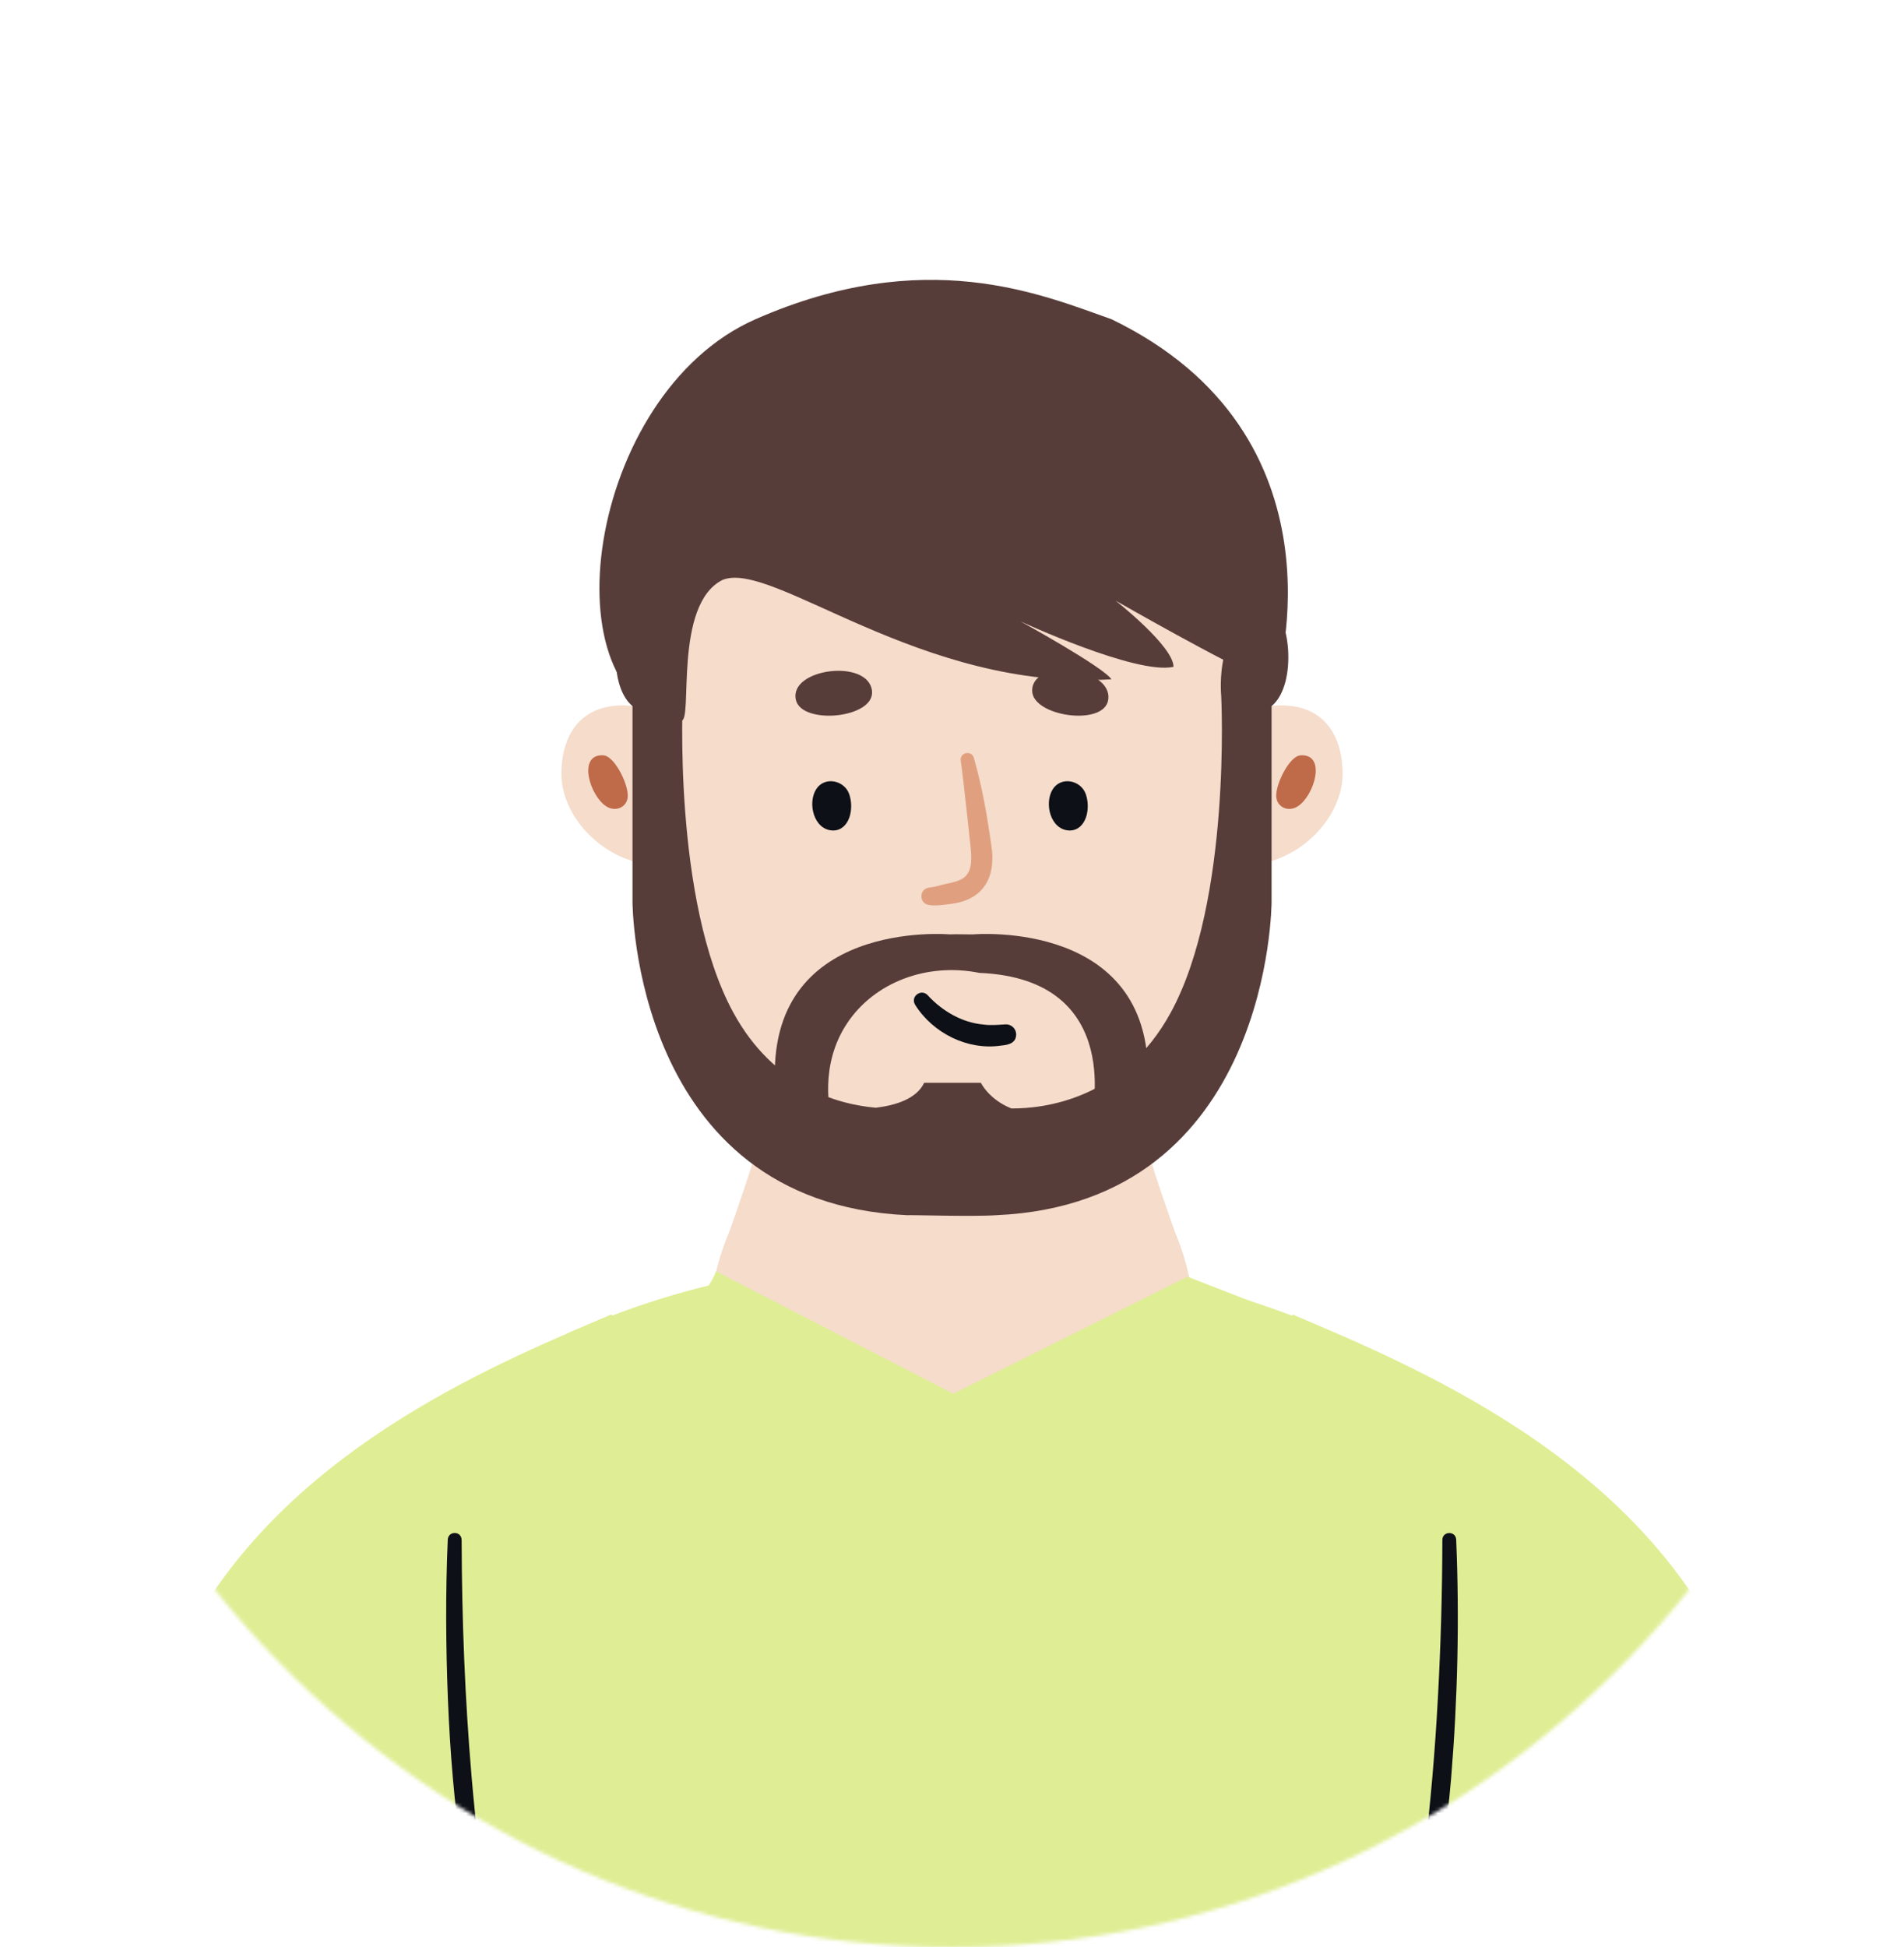 <svg width="533" height="545" viewBox="0 0 533 545" fill="none" xmlns="http://www.w3.org/2000/svg">
<path d="M266.191 442.09C268.82 442.09 270.951 439.959 270.951 437.33C270.951 434.701 268.82 432.57 266.191 432.57C263.562 432.57 261.431 434.701 261.431 437.33C261.431 439.959 263.562 442.09 266.191 442.09Z" fill="#0D1016"/>
<path d="M266.191 465.231C268.82 465.231 270.951 463.1 270.951 460.471C270.951 457.842 268.82 455.711 266.191 455.711C263.562 455.711 261.431 457.842 261.431 460.471C261.431 463.1 263.562 465.231 266.191 465.231Z" fill="#0D1016"/>
<path d="M255.24 489.131C253.7 489.131 252.45 470.371 252.45 447.221C252.45 424.071 253.7 405.311 255.24 405.311C256.78 405.311 258.03 424.071 258.03 447.221C258.03 470.371 256.78 489.131 255.24 489.131Z" fill="#373A3F"/>
<path d="M172.15 171.58C171.81 160.89 173.78 150.14 177.91 140.27C182.83 128.49 190.86 118.15 200.91 110.3C204.17 107.76 207.65 105.5 211.28 103.54C212.51 102.88 211.41 101 210.18 101.67C202.04 106.07 194.69 111.98 188.63 118.97C179.45 129.56 173.3 142.63 171.01 156.46C170.18 161.46 169.82 166.53 169.98 171.59C170.02 172.98 172.2 172.99 172.15 171.59V171.58Z" fill="#705451"/>
<path d="M204.911 112.77C199.871 116.32 195.311 120.55 191.441 125.35C185.701 132.47 181.491 140.75 179.171 149.6C178.141 153.53 177.491 157.56 177.191 161.62C177.091 163.01 179.261 163.01 179.361 161.62C179.941 153.69 182.021 145.85 185.501 138.7C188.981 131.55 193.641 125.35 199.361 120.04C201.511 118.04 203.671 116.29 206.011 114.64C206.491 114.3 206.711 113.69 206.401 113.16C206.121 112.69 205.401 112.43 204.921 112.77H204.911Z" fill="#705451"/>
<mask id="mask0_472_24007" style="mask-type:luminance" maskUnits="userSpaceOnUse" x="0" y="0" width="533" height="545">
<path d="M266.5 544.98C413.684 544.98 533 422.982 533 272.49C533 121.998 413.684 0 266.5 0C119.316 0 0 121.998 0 272.49C0 422.982 119.316 544.98 266.5 544.98Z" fill="white"/>
</mask>
<g mask="url(#mask0_472_24007)">
<path d="M187.6 442.77C186.04 451.66 183.68 460.56 180.45 468.98C177.76 476.02 174.5 482.66 170.58 488.8C161.32 503.5 148.58 514.86 132.25 519.4C132.1 519.44 131.92 519.47 131.81 519.51C92.57 530.22 36.82 516.57 36.82 516.57C37.22 505.79 38.74 495.74 41.18 486.48C42.09 483.07 43.03 479.77 44.19 476.57C44.3 476.1 44.48 475.63 44.66 475.19C65.35 417.26 122.04 389.13 159.47 372.91C163.61 371.13 167.49 369.5 171.08 367.97C171.19 368.04 171.3 368.15 171.44 368.19C187.52 378.35 193.15 410.51 187.59 442.78L187.6 442.77Z" fill="#DFEE95"/>
<path d="M496.201 516.54C496.201 516.54 440.421 530.19 401.191 519.5C401.051 519.47 400.911 519.43 400.781 519.4C381.491 514.04 367.181 499.08 357.691 480.47C355.801 476.79 354.081 472.94 352.571 468.98C337.581 429.88 341.081 381.12 361.581 368.19C361.721 368.12 361.821 368.02 361.961 367.95C378.841 375.14 402.581 385.02 425.411 400.08C425.411 400.08 425.411 400.08 425.411 400.07C425.821 400.35 426.241 400.62 426.681 400.9C427.161 401.24 427.681 401.55 428.191 401.93C455.871 420.74 481.771 447.43 491.841 486.45C494.281 495.74 495.791 505.78 496.211 516.54H496.201Z" fill="#DFEE95"/>
<path d="M404.18 456.38C404 474.42 403.2 495.36 401.28 518.74C401.24 518.99 401.24 519.25 401.21 519.5C398.23 554.31 392.72 594.27 382.95 637.36C363.39 724.18 361.17 754.02 266.8 759.24V759.28C266.4 759.24 266.58 759.24 266.18 759.28V759.24C171.81 754.01 169.67 724.36 150.03 637.36C140.3 594.28 134.75 554.31 131.81 519.5V519.43C130.76 506.98 130 495.18 129.52 484.19C126.94 424.23 131.77 386.66 131.77 386.66C141.57 381.4 150.72 376.9 159.46 373.09C163.52 371.31 167.52 369.68 171.44 368.19C180.59 364.71 189.44 361.95 198.34 359.81C201.86 358.94 205.42 358.21 208.97 357.52C226.54 354.22 244.76 352.91 266.17 352.66H266.79C289.58 352.91 308.71 354.37 327.3 358.14C338.73 360.5 349.88 363.77 361.56 368.19C367.62 370.51 373.83 373.13 380.25 376.14C386.93 379.23 393.9 382.75 401.23 386.67C401.23 386.67 404.57 412.84 404.17 456.4L404.18 456.38Z" fill="#DFEE95"/>
<path d="M407.64 430.89C408.57 453.16 408.06 475.43 406.23 497.64C405.61 505.04 404.71 512.43 403.65 519.8C403.45 521.16 402.19 522.1 400.83 521.91C399.48 521.72 398.54 520.47 398.72 519.12C400.48 504.57 401.74 489.8 402.52 475.17C403.32 460.48 403.74 445.72 403.77 431.01C403.78 428.52 407.47 428.36 407.64 430.9V430.89Z" fill="#0D1016"/>
<path d="M129.23 431C129.29 453.07 130.13 475.19 132.01 497.19C132.6 504.32 133.43 512.09 134.28 519.17C134.57 522.36 129.89 523 129.35 519.8C127.18 505.09 125.97 490.26 125.38 475.41C124.8 460.56 124.7 445.75 125.35 430.89C125.51 428.4 129.2 428.46 129.22 431H129.23Z" fill="#0D1016"/>
<path d="M195.12 218.26C195.12 229.77 198.07 242.47 186.59 242.47C168.8 242.47 157.16 228.25 157.16 216.75C157.16 205.25 162.86 197.43 174.34 197.43C185.82 197.43 195.12 206.76 195.12 218.26Z" fill="#F5DCCB"/>
<path d="M175.591 223.81C174.811 226.39 171.851 227.13 169.641 225.63C165.111 222.65 161.721 211.39 168.541 211.39C169.021 211.39 169.501 211.49 169.911 211.7C173.031 213.32 176.501 221.05 175.581 223.8L175.591 223.81Z" fill="#BF6A49"/>
<path d="M337.88 218.26C337.88 229.77 334.93 242.47 346.41 242.47C364.2 242.47 375.84 228.25 375.84 216.75C375.84 205.25 370.14 197.43 358.66 197.43C347.18 197.43 337.88 206.76 337.88 218.26Z" fill="#F5DCCB"/>
<path d="M357.41 223.81C358.19 226.39 361.15 227.13 363.36 225.63C367.89 222.65 371.28 211.39 364.46 211.39C363.98 211.39 363.5 211.49 363.08 211.7C359.96 213.32 356.49 221.05 357.41 223.8V223.81Z" fill="#BF6A49"/>
<path d="M334.25 371.42C334.25 408.83 303.921 439.2 266.51 439.2C229.1 439.2 198.73 408.84 198.73 371.42C198.73 362.41 200.48 353.81 203.72 345.94C203.82 345.63 203.92 345.32 204.06 345.05C209.77 328.89 213.35 317.85 215.06 308.84C216.3 302.31 216.81 297.11 217.47 290.92V290.65C217.47 263.55 239.41 241.61 266.51 241.61C293.61 241.61 315.51 263.55 315.51 290.65C316.201 296.94 316.71 302.2 317.99 308.84C319.74 318.02 323.39 329.3 329.3 345.94C332.5 353.82 334.25 362.41 334.25 371.42Z" fill="#F5DCCB"/>
<path d="M285.133 335.935C310.179 325.658 322.152 297.022 311.874 271.976C301.597 246.929 272.961 234.957 247.915 245.234C222.869 255.511 210.896 284.147 221.173 309.193C231.451 334.24 260.086 346.212 285.133 335.935Z" fill="#F5DCCB"/>
<path d="M295.279 432.756C329.17 416.873 343.769 376.523 327.886 342.632C312.003 308.741 271.653 294.142 237.762 310.025C203.871 325.908 189.272 366.258 205.155 400.15C221.038 434.041 261.388 448.639 295.279 432.756Z" fill="#F5DCCB"/>
<path d="M341.781 274.28C330.051 293.36 302.311 320.67 266.841 321.08H266.161C230.701 320.67 202.961 293.36 191.221 274.28C169.741 239.34 174.601 169.98 190.411 136.76C205.701 104.64 233.271 87.62 266.161 86.9C266.291 86.87 266.391 86.87 266.521 86.87C266.621 86.87 266.751 86.87 266.841 86.9C299.731 87.62 327.311 104.64 342.591 136.76C358.401 169.98 363.261 239.34 341.771 274.28H341.781Z" fill="#F5DCCB"/>
<path d="M288.94 193.23C289.07 184.21 311.35 186.65 310.25 195.75C309.31 203.45 288.83 200.58 288.94 193.23Z" fill="#573D39"/>
<path d="M222.79 195.861C220.82 187.061 243.06 184.251 244.1 193.361C244.98 201.061 224.39 203.031 222.79 195.861Z" fill="#573D39"/>
<path d="M272.6 212.07C274.93 220.14 276.3 228.06 277.47 236.32C278.94 245.03 275.7 251.68 266.55 252.94C264.61 253.2 261.94 253.64 260.02 253.28C257.25 252.9 257.23 248.88 259.96 248.45C260.73 248.31 261.86 248.19 262.58 247.95C264.76 247.28 268.32 246.93 269.91 245.57C272.32 243.69 271.95 239.89 271.69 236.97C271.27 233 270.17 222.74 269.7 218.9C269.48 216.87 269.21 214.84 268.94 212.89C268.64 210.62 271.93 209.89 272.61 212.08L272.6 212.07Z" fill="#E0A080"/>
<path d="M304.26 227.87C303.57 230.81 301.67 232.55 299.27 232.44C294.04 232.2 292.26 224.85 294.67 220.95C296.99 217.2 302.58 218.33 303.95 222.26C304.56 224.01 304.67 226.07 304.25 227.87H304.26Z" fill="#0D1016"/>
<path d="M238.031 227.87C237.341 230.81 235.441 232.55 233.041 232.44C227.811 232.2 226.031 224.85 228.441 220.95C230.761 217.2 236.351 218.33 237.721 222.26C238.331 224.01 238.441 226.07 238.021 227.87H238.031Z" fill="#0D1016"/>
<path d="M259.84 278.71C263.84 283.02 269.36 286.23 275.26 286.75C277.28 287.04 279.36 286.84 281.44 286.71C283.01 286.61 284.36 287.8 284.46 289.37C284.53 291.93 282.36 292.46 280.27 292.64C270.9 294.06 261.14 289.16 256.16 281.2C254.76 278.76 258.09 276.54 259.84 278.71Z" fill="#0D1016"/>
<path d="M355.961 171C339.511 172.16 341.861 194.75 341.861 194.75C341.861 194.75 344.801 252.09 327.761 283.36C314.471 307.75 292.261 310.3 283.121 310.24C276.781 307.69 274.581 303.05 274.581 303.05H258.721C256.591 307.52 250.831 309.36 245.171 310.04C234.511 309.1 216.621 304.22 205.261 283.36C188.221 252.08 191.161 194.75 191.161 194.75C191.161 194.75 193.511 172.16 177.061 171C172.361 171 169.421 191.27 177.061 197.64V252.4C177.061 252.4 177.061 336.64 254.021 340.12C254.021 339.99 272.411 340.59 279.001 340.11C355.961 336.65 355.961 252.4 355.961 252.4V197.64C363.601 191.27 360.661 171 355.961 171Z" fill="#573D39"/>
<path d="M272.481 261.52C272.541 261.58 267.661 261.42 265.791 261.52C265.791 261.52 214.181 256.98 217.011 304.06C224.381 309.73 232.891 313.7 232.891 313.7C232.301 311.34 229.251 298.18 237.191 286.32C244.811 274.94 259.461 269.34 274.171 272.3C315.571 274 305.361 313.7 305.361 313.7C305.361 313.7 313.871 309.73 321.241 304.06C324.081 256.99 272.461 261.52 272.461 261.52H272.481Z" fill="#573D39"/>
<path d="M190.67 201.7C194.11 202.22 188.35 169.27 202.25 162.32C216.15 156.53 257.85 193.6 311.13 190.12C308.81 186.64 285.65 173.9 285.65 173.9C285.65 173.9 318.08 188.96 328.51 186.64C328.51 180.85 312.29 168.11 312.29 168.11C312.29 168.11 344.72 186.64 351.67 188.96L357.46 190.12C357.46 190.12 378.31 121.78 311.13 89.34C291.44 82.39 259 68.49 211.51 89.34C164.02 110.19 152.43 195.91 190.66 201.7H190.67Z" fill="#573D39"/>
<path d="M332.44 357.34C310.59 368.26 288.741 379.17 266.891 390.09C244.741 378.67 222.58 367.25 200.43 355.83C199.85 357.4 199.13 358.7 198.35 359.8C190.97 370.16 173.92 368.46 171.45 368.18C171.3 368.14 171.2 368.03 171.09 367.96C167.5 369.48 163.61 371.12 159.48 372.9V442.77H380.27V375.91C364.33 369.72 348.391 363.53 332.451 357.34H332.44Z" fill="#DFEE95"/>
</g>
</svg>
